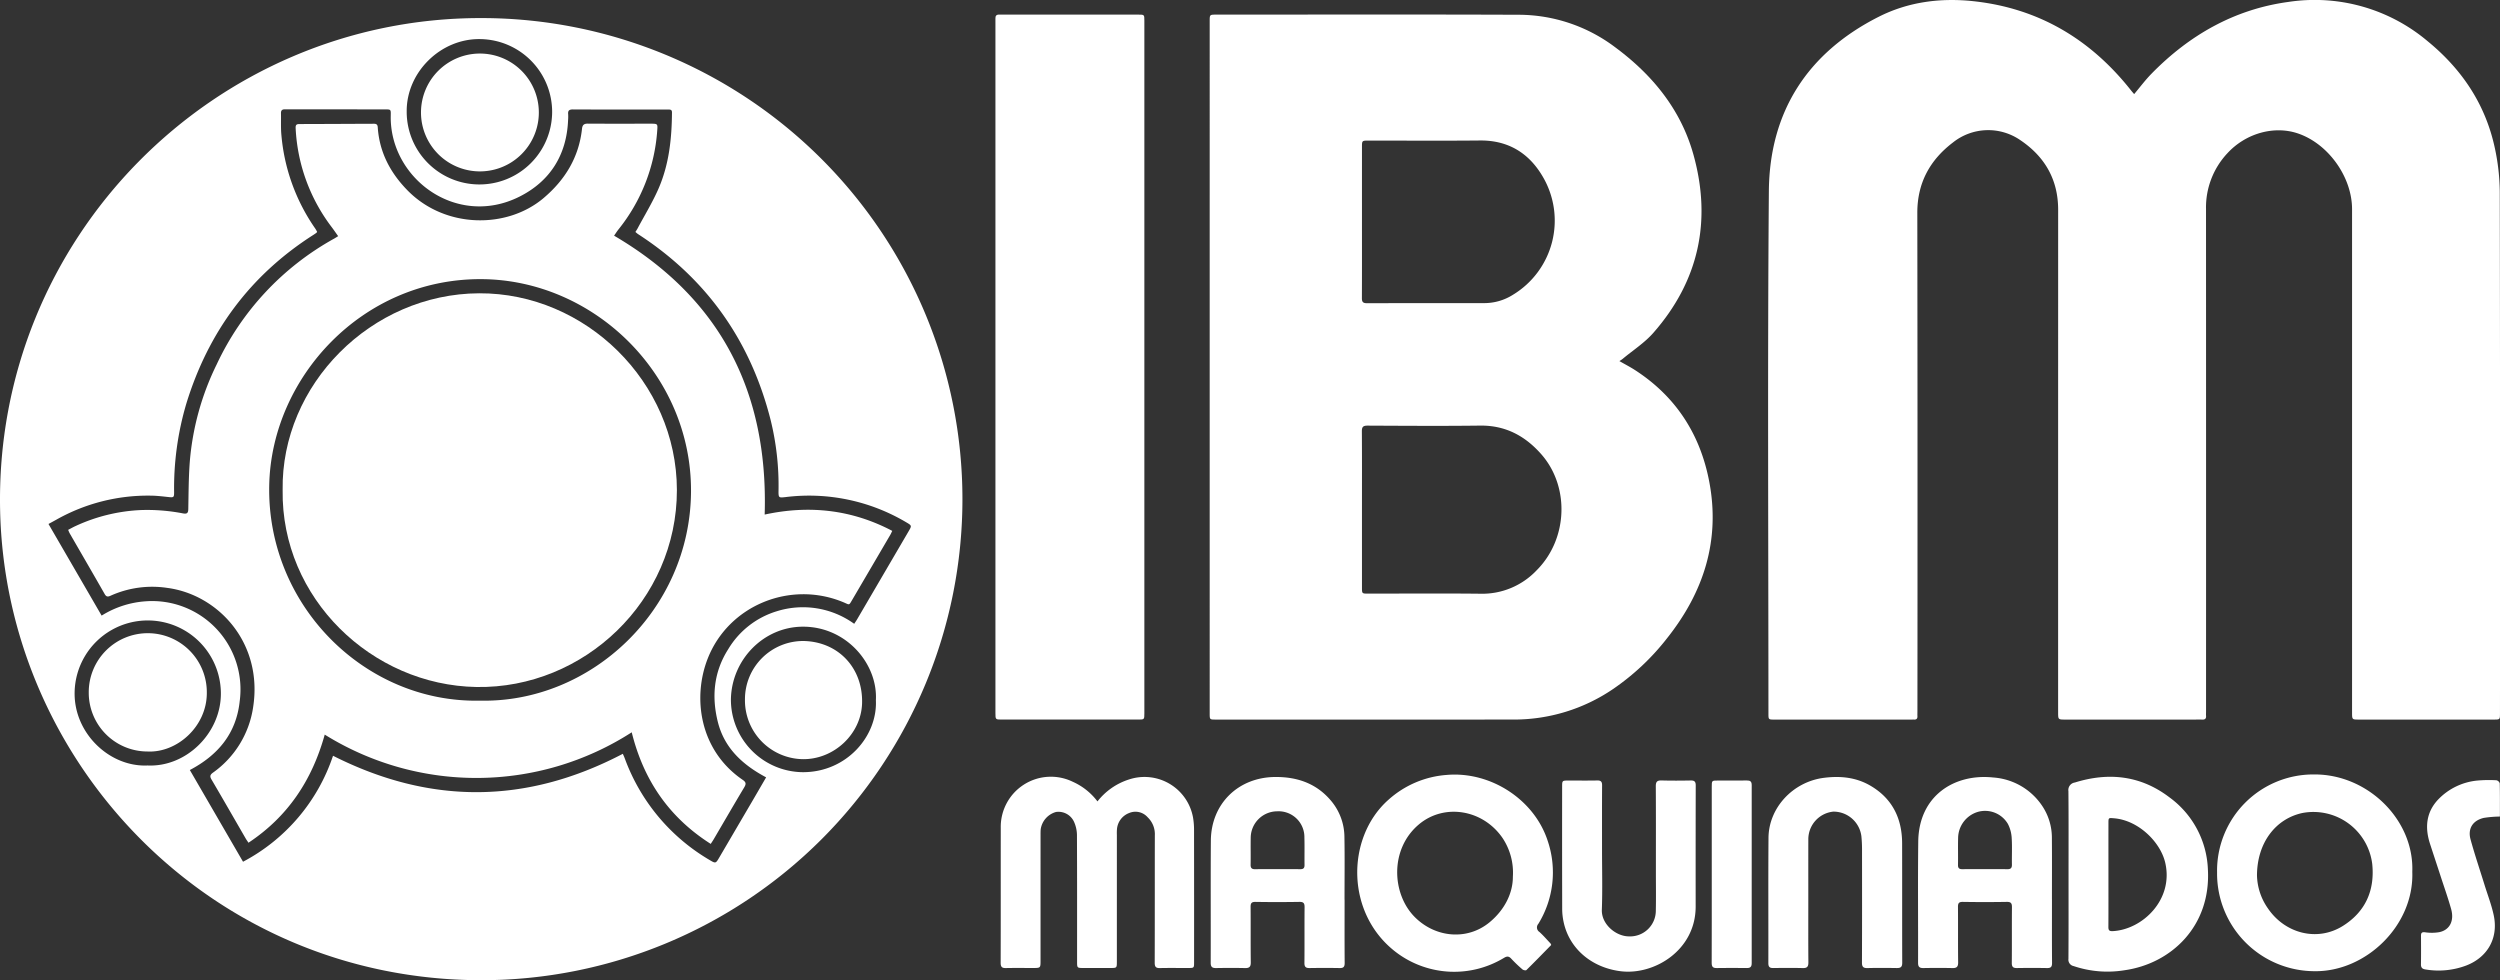 <svg id="Layer_1" data-name="Layer 1" xmlns="http://www.w3.org/2000/svg" viewBox="0 0 677.716 265.719"><rect x="0" y="0" width="677.716" height="265.719" fill="#333333" stroke="none"/><defs><style>.cls-1{fill:#fff;}</style></defs><title>ibm</title><path class="cls-1" d="M923.298,276.658c1.613-1.911,3.025-3.81,4.664-5.487,10.261-10.5,22.509-17.503,37.117-19.496a47.481,47.481,0,0,1,37.797,10.658c9.296,7.611,15.688,17.145,18.206,28.984a58.045,58.045,0,0,1,1.33,11.875q.134,70.677.057,141.354c0,1.667-.004,1.67-1.736,1.67q-18.239.001-36.479,0c-1.88,0-1.884-.002-1.884-1.93q-.001-68.217-.001-136.435c0-8.65-6.343-17.602-14.495-20.467-6.576-2.311-14.355-.103-19.338,5.352a21.461,21.461,0,0,0-5.756,15.066q.026,68.097.009,136.194c0,.4-.03.802.003,1.2.067.803-.324,1.062-1.071,1.025-.678-.034-1.36-.004-2.04-.004q-17.519,0-35.039,0c-1.95,0-1.954-.002-1.954-1.98q-.001-68.097.009-136.195c.004-8.167-3.583-14.393-10.214-18.874a15.325,15.325,0,0,0-18.272.58c-6.288,4.778-9.704,10.997-9.693,19.106q.093,67.557.03,135.115c0,.44-.022.881.001,1.32.035.663-.259.963-.92.925-.239-.014-.48.003-.72.003q-18.539,0-37.078,0c-1.664,0-1.671-.004-1.671-1.645-.001-47.198-.259-94.398.115-141.594.17-21.532,10.465-37.52,29.785-47.287,8.006-4.047,16.725-5.174,25.597-4.227,17.774,1.897,31.917,10.359,42.9,24.318C922.775,276.058,923.012,276.32,923.298,276.658Z" transform="translate(-344.759 -251.148)"/><path class="cls-1" d="M475.299,256.048a130.409,130.409,0,1,1-.092,260.819C402.183,516.83,346.269,458.179,344.79,389.464,343.202,315.644,402.842,255.915,475.299,256.048Zm38.3,199.446c.184.428.371.817.52,1.22a53.027,53.027,0,0,0,22.967,27.549c1.684,1.009,1.701.979,2.69-.711q4.576-7.814,9.153-15.627c1.145-1.956,2.278-3.92,3.515-6.049-6.361-3.39-11.329-7.913-13.103-15.076-1.716-6.93-1.055-13.591,2.853-19.703a23.177,23.177,0,0,1,13.148-10.25,23.737,23.737,0,0,1,20.98,3.409c.309-.476.58-.86.816-1.263q6.966-11.903,13.925-23.81c.884-1.511.904-1.542-.611-2.433a51.63,51.63,0,0,0-32.714-6.851c-1.883.21-1.953.218-1.931-1.736a74.216,74.216,0,0,0-2.103-19.003c-5.402-21.499-17.283-38.419-35.93-50.514-.258-.168-.485-.384-.769-.612.224-.36.431-.651.597-.964,1.93-3.627,4.1-7.15,5.724-10.909,2.815-6.517,3.546-13.479,3.596-20.525.006-.79-.466-.793-1.02-.792q-4.319.004-8.639-.004c-5.719-.003-11.439.012-17.158-.025-.96-.006-1.431.248-1.327,1.276a11.233,11.233,0,0,1-.015,1.558c-.37,9.49-4.878,16.638-13.192,20.811-17.07,8.568-35.28-5.009-34.884-22.05.037-1.597.024-1.604-1.554-1.606q-11.579-.013-23.157-.018c-1.32-.001-2.64.019-3.959-.005-.751-.014-1.106.278-1.089,1.055.044,1.959-.069,3.93.11,5.875a52.16,52.16,0,0,0,9.201,25.424,9.96,9.96,0,0,1,.491.87,1.573,1.573,0,0,1-.209.268c-.26.186-.523.368-.792.54-17.179,10.959-28.502,26.342-34.456,45.743a80.613,80.613,0,0,0-3.315,24.019c.004,1.41-.123,1.469-1.528,1.315-1.587-.173-3.182-.364-4.775-.38a50.487,50.487,0,0,0-25.614,6.512c-.682.383-1.372.751-2.139,1.169l14.408,24.841a25.752,25.752,0,0,1,11.859-3.873,23.953,23.953,0,0,1,25.571,27.06c-.92,8.784-5.913,14.67-13.518,18.672l14.418,24.863a50.57,50.57,0,0,0,24.398-28.728C461.38,469.339,487.445,469.193,513.599,455.494Zm-128.85,3.165c10.51.498,19.997-8.832,19.887-19.664a19.826,19.826,0,0,0-39.649-.12C364.81,450.007,374.552,459.129,384.749,458.66ZM582.2,440.982c.539-9.845-7.979-19.946-19.736-19.949-10.678-.003-19.392,8.932-19.565,19.718a19.671,19.671,0,0,0,19.576,19.726C574.292,460.453,582.653,450.708,582.2,440.982ZM494.437,281.699a19.746,19.746,0,0,0-19.393-19.95c-10.732-.245-20.093,8.902-20.035,19.59a19.715,19.715,0,0,0,39.428.36Z" transform="translate(-344.759 -251.148)"/><path class="cls-1" d="M783.764,349.038c1.517.87,2.906,1.583,4.21,2.426,11.053,7.145,17.658,17.349,20.118,30.152,3.068,15.968-1.458,30.03-11.423,42.56a65.072,65.072,0,0,1-14.623,13.753,47.7,47.7,0,0,1-27.105,8.281q-40.316.023-80.631.005c-1.617,0-1.621-.006-1.621-1.681q-.001-93.829,0-187.659c0-1.76.004-1.764,1.809-1.764,27.317-.001,54.634-.073,81.951.039a43.523,43.523,0,0,1,26.171,8.817c10.105,7.477,17.819,16.893,21.218,29.138,4.977,17.926,1.458,34.217-10.893,48.288-2.366,2.696-5.509,4.711-8.298,7.034C784.408,348.625,784.136,348.782,783.764,349.038Zm-69.796,40.261q0,10.554.001,21.108c.001,1.657.007,1.663,1.662,1.663,10.154.002,20.309-.077,30.462.031A20.296,20.296,0,0,0,761.32,405.75c8.508-8.5,8.993-22.731,1.221-31.51-4.413-4.986-9.735-7.806-16.571-7.719-10.152.129-20.308.054-30.462.007-1.212-.006-1.574.33-1.565,1.545C713.994,375.147,713.968,382.223,713.968,389.299Zm0-78.081c0,6.918.017,13.836-.018,20.753-.005,1.043.325,1.379,1.378,1.376,10.557-.032,21.113-.005,31.67-.029a14.499,14.499,0,0,0,7.861-2.237,23.493,23.493,0,0,0,8.085-32.108c-3.748-6.375-9.375-9.816-17.008-9.74-10.036.099-20.073.024-30.11.024-1.854,0-1.857.001-1.857,1.808Q713.967,301.141,713.969,311.218Z" transform="translate(-344.759 -251.148)"/><path class="cls-1" d="M614.608,350.632q0-46.612,0-93.225c0-.4.021-.801-.001-1.2-.042-.745.253-1.141,1.038-1.095.239.014.48-.003.72-.003q18.477,0,36.954,0c1.656,0,1.662.004,1.662,1.651q.002,93.885,0,187.769c0,1.681-.006,1.684-1.754,1.684q-18.417.001-36.834,0c-1.781,0-1.784-.003-1.784-1.758Q614.608,397.545,614.608,350.632Z" transform="translate(-344.759 -251.148)"/><path class="cls-1" d="M642.268,468.402a17.613,17.613,0,0,1,8.497-5.936A13.366,13.366,0,0,1,668.19,472.859a19.817,19.817,0,0,1,.258,3.339q.027,17.878.011,35.757c0,1.592-.004,1.6-1.585,1.604-2.56.006-5.12-.04-7.679.02-1.107.026-1.411-.365-1.408-1.457.036-11.519.011-23.038.034-34.557a6.329,6.329,0,0,0-1.938-4.854,4.387,4.387,0,0,0-5.041-1.159,5.128,5.128,0,0,0-3.288,4.371,13.399,13.399,0,0,0-.026,1.559q-.001,17.159-.002,34.317c0,1.746-.008,1.755-1.714,1.759q-3.66.009-7.319,0c-1.742-.003-1.748-.008-1.749-1.718-.002-11.399.022-22.798-.035-34.197a9.05,9.05,0,0,0-.782-3.68,4.627,4.627,0,0,0-4.901-2.697,5.733,5.733,0,0,0-4.14,4.646c-.055.555-.047,1.118-.048,1.678q-.004,16.979-.002,33.957c0,2.009-.002,2.01-2.061,2.011-2.44.001-4.88-.039-7.319.018-1.079.025-1.435-.312-1.431-1.434.039-12.199.015-24.398.027-36.597a13.585,13.585,0,0,1,19.52-12.47A17.1,17.1,0,0,1,642.268,468.402Z" transform="translate(-344.759 -251.148)"/><path class="cls-1" d="M765.27,507.321c-2.229,2.273-4.451,4.564-6.726,6.802-.157.154-.815.036-1.052-.17a36.568,36.568,0,0,1-3.034-2.896c-.674-.738-1.178-.737-2.025-.221a26.059,26.059,0,0,1-28.79-1.229c-14.145-10.319-14.149-31.252-2.552-41.602a26.527,26.527,0,0,1,15.896-6.788c11.788-1.009,23.671,6.607,27.328,17.863a26.631,26.631,0,0,1-2.531,22.507,1.457,1.457,0,0,0,.296,2.206c1.067.958,2.006,2.06,2.996,3.103A2.375,2.375,0,0,1,765.27,507.321ZM754.878,488.82a16.915,16.915,0,0,0-2.863-10.592c-5.381-7.715-15.805-9.322-22.616-3.593-7.952,6.687-7.372,18.899-1.056,25.174,5.613,5.577,14.179,6.299,20.146,1.416C752.763,497.725,754.89,493.129,754.878,488.82Z" transform="translate(-344.759 -251.148)"/><path class="cls-1" d="M998.699,487.484c.524,14.59-12.617,27.12-26.481,26.942A26.475,26.475,0,0,1,945.78,487.675a26.099,26.099,0,0,1,26.366-26.583C986.571,461.019,999.233,473.338,998.699,487.484Zm-42.102.956a16.174,16.174,0,0,0,2.933,8.916c4.659,6.897,13.433,9.14,20.355,4.795,6.081-3.818,8.688-9.585,7.956-16.789a16.066,16.066,0,0,0-18.97-13.813C961.651,473.121,956.64,479.594,956.597,488.44Z" transform="translate(-344.759 -251.148)"/><path class="cls-1" d="M905.512,488.163c0-7.518.037-15.035-.034-22.552a2.046,2.046,0,0,1,1.743-2.333c9.242-2.869,17.906-1.894,25.683,4.048a25.32,25.32,0,0,1,10.387,19.553c.841,15.344-9.941,25.484-22.555,27.281a28.692,28.692,0,0,1-13.832-1.118,1.766,1.766,0,0,1-1.419-1.967C905.535,503.438,905.512,495.8,905.512,488.163Zm10.816-.005c0,4.756.016,9.512-.014,14.268-.006.873.229,1.185,1.161,1.139,8.074-.397,16.626-8.561,14.229-18.631-1.312-5.515-7.215-11.416-13.856-11.961-1.483-.122-1.518-.173-1.519,1.277Q916.321,481.204,916.328,488.158Z" transform="translate(-344.759 -251.148)"/><path class="cls-1" d="M709.259,495.031c0,5.719-.024,11.438.022,17.157.009,1.053-.323,1.406-1.361,1.387-2.719-.049-5.439-.045-8.158-.002-1.016.016-1.4-.311-1.39-1.38.047-5.039-.005-10.078.04-15.117.009-1.074-.281-1.457-1.413-1.438q-5.937.099-11.877.002c-1.081-.017-1.352.343-1.342,1.374.046,4.999-.018,9.998.048,14.997.016,1.238-.406,1.596-1.58,1.568-2.598-.061-5.199-.049-7.798-.004-1.041.018-1.489-.271-1.486-1.417.035-11.038-.038-22.076.04-33.114.071-9.996,7.393-17.175,17.402-17.265,6.124-.055,11.411,1.813,15.374,6.679a15.37,15.37,0,0,1,3.436,9.658c.097,5.637.026,11.277.026,16.916Zm-18.227-8.266c2.076,0,4.152-.017,6.227.008.805.01,1.151-.292,1.14-1.125-.033-2.475.038-4.952-.034-7.424a7.003,7.003,0,0,0-7.373-7.141,7.218,7.218,0,0,0-7.182,7.267c-.045,2.394.024,4.791-.027,7.185-.02.952.344,1.264,1.26,1.246C687.039,486.738,689.036,486.767,691.032,486.765Z" transform="translate(-344.759 -251.148)"/><path class="cls-1" d="M901.019,494.909c0,5.759-.024,11.518.022,17.277.008,1.052-.319,1.408-1.36,1.389-2.719-.049-5.439-.044-8.158-.003-1.014.016-1.402-.309-1.392-1.379.047-5.039-.004-10.078.04-15.117.009-1.073-.278-1.458-1.413-1.439q-5.937.1-11.877.002c-1.08-.017-1.353.341-1.343,1.373.046,4.999-.018,9.999.048,14.997.016,1.237-.405,1.597-1.58,1.569-2.598-.061-5.199-.049-7.798-.004-1.041.018-1.489-.271-1.486-1.417.035-10.958-.08-21.917.048-32.874.146-12.445,9.822-18.467,20.274-17.372a17.414,17.414,0,0,1,13.404,7.817,15.548,15.548,0,0,1,2.55,8.625c.049,5.519.014,11.038.014,16.557Zm-18.247-8.143c2.036,0,4.073-.026,6.108.012.899.017,1.304-.268,1.285-1.232-.047-2.435.094-4.878-.067-7.303a9.395,9.395,0,0,0-1.031-3.751,7.17,7.17,0,0,0-8.19-3.238,7.486,7.486,0,0,0-5.297,6.953c-.068,2.474.011,4.951-.035,7.425-.018.937.418,1.154,1.238,1.142C878.779,486.747,880.776,486.766,882.772,486.767Z" transform="translate(-344.759 -251.148)"/><path class="cls-1" d="M834.967,495.122c0,5.639-.025,11.278.02,16.916.009,1.13-.327,1.568-1.494,1.54-2.678-.064-5.359-.047-8.038-.008-.974.014-1.321-.329-1.319-1.325.027-11.318-.044-22.636.039-33.953.06-8.197,6.653-15.216,15.011-16.284,4.406-.563,8.662-.161,12.544,2.088,5.984,3.466,8.653,8.874,8.669,15.67.026,10.798-.007,21.596.029,32.393.004,1.157-.466,1.429-1.496,1.413-2.639-.041-5.28-.056-7.918.007-1.133.027-1.508-.322-1.503-1.498.043-10.278.03-20.556.018-30.834-.001-1.117-.061-2.237-.166-3.349a7.619,7.619,0,0,0-7.605-6.73,7.529,7.529,0,0,0-6.787,7.396C834.957,484.084,834.967,489.603,834.967,495.122Z" transform="translate(-344.759 -251.148)"/><path class="cls-1" d="M779.047,481.334c0,5.48.148,10.965-.049,16.438-.142,3.939,3.828,7.207,7.335,7.218A6.977,6.977,0,0,0,793.63,498.01c.074-3.478.018-6.96.018-10.44.001-7.76.024-15.52-.024-23.28-.008-1.216.36-1.607,1.57-1.572,2.638.076,5.28.056,7.919.007.985-.018,1.336.327,1.334,1.313q-.034,16.44-.017,32.88c-.003,11.866-11.267,18.635-20.306,17.52-7.92-.977-14.039-6.175-15.526-13.517a17.093,17.093,0,0,1-.351-3.33q-.038-16.56-.014-33.12c0-1.723.005-1.727,1.732-1.729,2.6-.003,5.201.036,7.8-.018,1.013-.021,1.303.365,1.298,1.331C779.031,469.814,779.046,475.574,779.047,481.334Z" transform="translate(-344.759 -251.148)"/><path class="cls-1" d="M1022.448,472.505a30.303,30.303,0,0,0-4.352.362c-2.994.692-4.412,2.893-3.606,5.834,1.141,4.159,2.53,8.25,3.806,12.373.851,2.746,1.904,5.451,2.491,8.253,1.276,6.088-1.643,11.3-7.43,13.546a21.317,21.317,0,0,1-11.084,1.081c-.874-.132-1.238-.493-1.224-1.4.041-2.559.024-5.12.01-7.68-.004-.793.178-1.109,1.121-.993a12.15,12.15,0,0,0,3.809-.033c2.846-.571,4.137-3.06,3.239-6.271-.807-2.885-1.811-5.716-2.739-8.567-.99-3.041-2-6.076-2.987-9.118-1.438-4.434-1.054-8.593,2.269-12.07a16.937,16.937,0,0,1,10.492-5.069,35.111,35.111,0,0,1,5.248-.083,1.247,1.247,0,0,1,.895.822C1022.474,466.524,1022.448,469.556,1022.448,472.505Z" transform="translate(-344.759 -251.148)"/><path class="cls-1" d="M808.792,488.16q0-11.88.001-23.759c0-1.652.007-1.657,1.681-1.659,2.6-.004,5.2.029,7.8-.016.952-.017,1.351.253,1.349,1.278q-.035,24.119-.002,48.238c.001.993-.36,1.341-1.332,1.328-2.719-.037-5.44-.044-8.159.003-1.055.018-1.361-.383-1.356-1.414C808.808,504.16,808.792,496.16,808.792,488.16Z" transform="translate(-344.759 -251.148)"/><path class="cls-1" d="M412.118,479.602c-.299-.454-.554-.802-.769-1.174-3.083-5.329-6.14-10.673-9.261-15.979-.5-.851-.379-1.267.385-1.833a26.437,26.437,0,0,0,10.895-17.684c2.756-17.488-9.455-30.631-23.345-32.425a27.441,27.441,0,0,0-15.235,2.109c-.705.323-1.176.408-1.645-.414-3.148-5.523-6.345-11.018-9.52-16.525a9.125,9.125,0,0,1-.382-.893c.66-.344,1.273-.698,1.912-.993a47.014,47.014,0,0,1,17.922-4.378,50.925,50.925,0,0,1,11.312.914c1.099.2,1.397-.121,1.417-1.196.076-4.193.084-8.396.387-12.575a73.123,73.123,0,0,1,7.324-26.649,75.498,75.498,0,0,1,31.819-34.068c.34-.189.664-.407,1.095-.673-.607-.85-1.142-1.635-1.712-2.395a48.073,48.073,0,0,1-9.811-26.851c-.045-.851.156-1.143,1.01-1.145,6.637-.01,13.273-.054,19.91-.076.632-.002,1.267-.064,1.332.925.444,6.734,3.354,12.293,8.024,17.083,10.17,10.433,26.967,10.556,36.92,2.146,5.859-4.951,9.594-11.074,10.433-18.797.113-1.045.54-1.402,1.596-1.394,5.719.041,11.439.014,17.158.017,1.768.001,1.772.09,1.637,1.853a48.121,48.121,0,0,1-10.519,26.829c-.418.527-.776,1.101-1.177,1.676,28.879,16.957,41.837,42.424,40.822,75.603,11.967-2.597,23.526-1.399,34.585,4.42-.215.439-.35.765-.526,1.066q-5.117,8.748-10.245,17.489c-1.031,1.753-.724,1.524-2.441.806-14.405-6.018-31.162.823-36.82,15.274-4.138,10.567-2.255,24.835,9.493,32.861.892.609.979,1.084.426,2.007-2.794,4.664-5.516,9.371-8.267,14.06-.236.403-.503.789-.827,1.295-11.239-7.151-18.184-17.192-21.417-30.253a77.824,77.824,0,0,1-83.224.625C429.367,462.619,422.811,472.521,412.118,479.602Zm62.724-38.519c30.123.682,57.004-24.592,57.241-56.562.237-31.946-26.496-57.675-57.058-57.702-32.192-.029-56.539,26.703-57.273,55.593C416.919,415.199,443.698,441.737,474.842,441.084Z" transform="translate(-344.759 -251.148)"/><path class="cls-1" d="M384.747,454.869a15.935,15.935,0,0,1-15.929-16.051,16.004,16.004,0,1,1,32.006.237C400.808,448.106,392.738,455.266,384.747,454.869Z" transform="translate(-344.759 -251.148)"/><path class="cls-1" d="M562.638,424.914c9.393.215,16.07,7.326,15.819,16.845-.221,8.405-7.694,15.364-16.213,15.186a15.942,15.942,0,0,1-15.536-16.241A15.782,15.782,0,0,1,562.638,424.914Z" transform="translate(-344.759 -251.148)"/><path class="cls-1" d="M490.83,281.614a15.973,15.973,0,1,1-31.946.048,15.973,15.973,0,0,1,31.946-.048Z" transform="translate(-344.759 -251.148)"/><path class="cls-1" d="M421.379,384c-.439-28.52,23.935-53.213,53.271-53.345,28.818-.13,53.581,24.072,53.606,53.341.026,29.955-25.187,53.879-54.326,53.389C445.547,436.909,420.939,413.307,421.379,384Z" transform="translate(-344.759 -251.148)"/></svg>